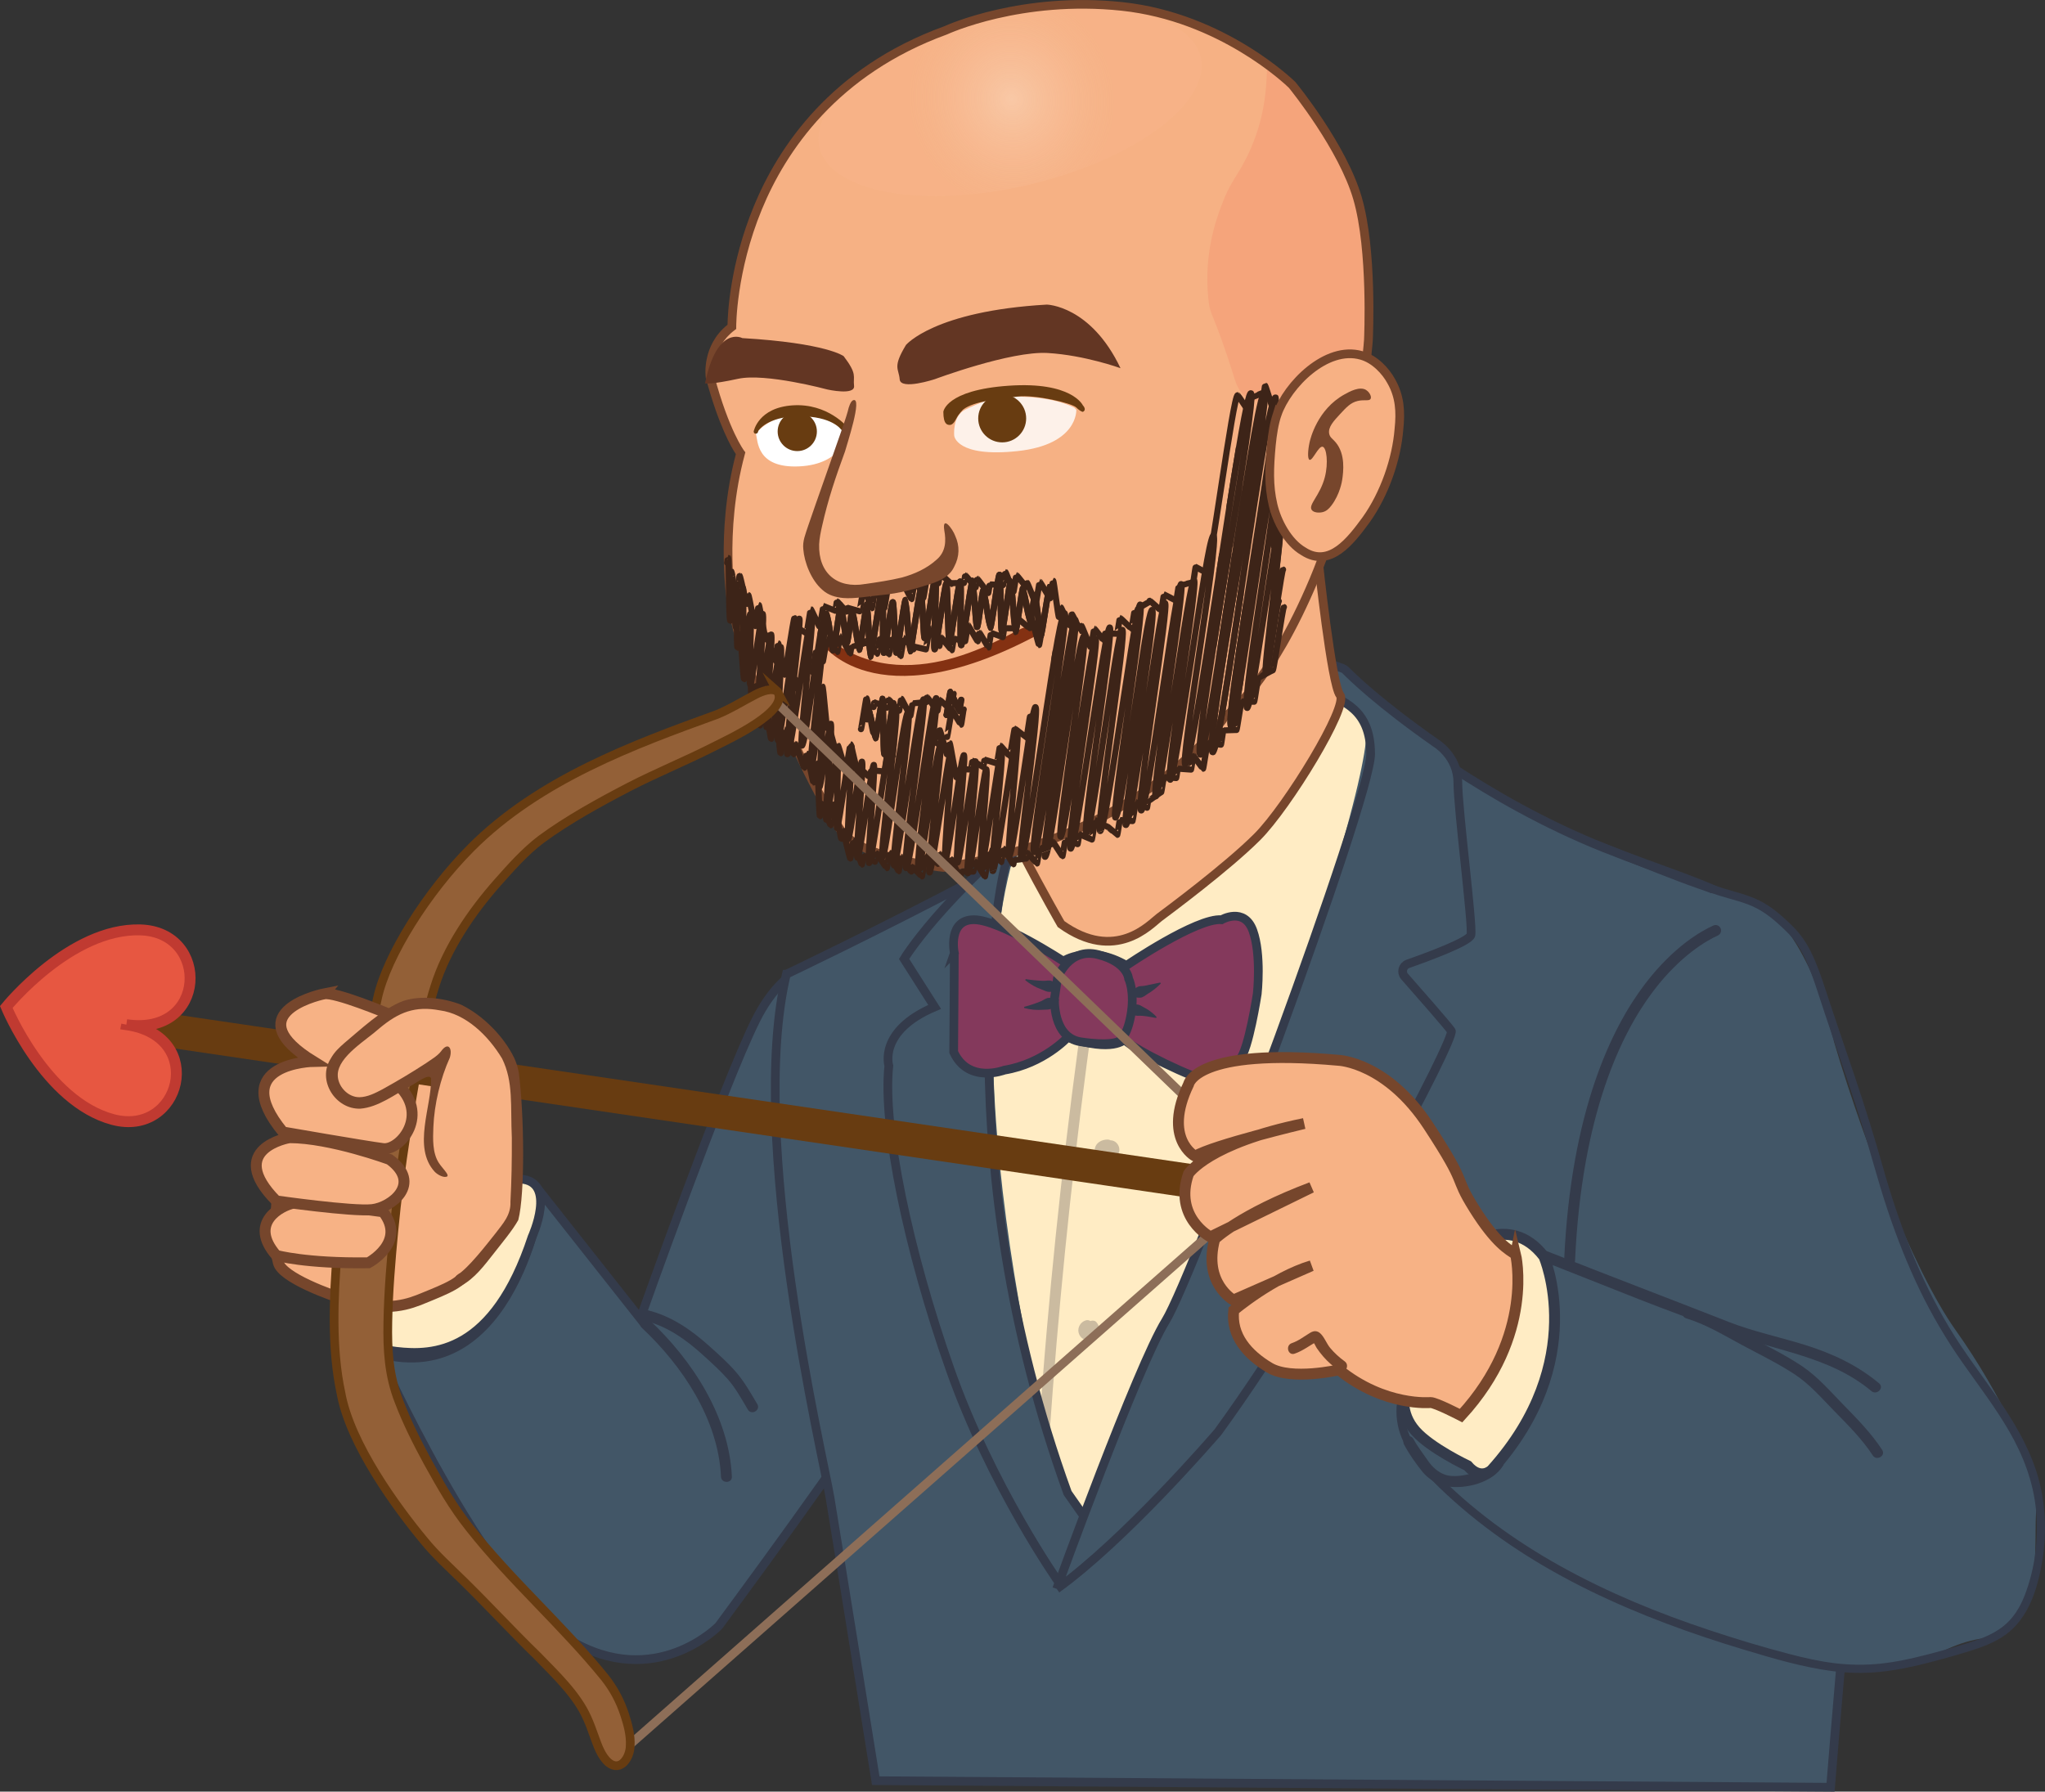 <?xml version="1.0" encoding="UTF-8"?><svg id="b" xmlns="http://www.w3.org/2000/svg" xmlns:xlink="http://www.w3.org/1999/xlink" viewBox="0 0 1185.49 1038.75"><rect x="0" y="0" width="1185.49" height="1038.75" fill="#333333" stroke="none"/><defs><style>.bg,.bh,.bi,.bj,.bk,.bl,.bm,.bn,.bo,.bp{stroke-miterlimit:10;}.bg,.bq,.bl{fill:#ffecc4;}.bg,.bi,.bj,.bk,.bm,.bo,.bp{stroke-width:5.05px;}.bg,.bl,.bo,.bp{stroke:#343b4b;}.br{fill:#343b4b;}.bs{fill:#f5a47b;}.bh{fill:#e75741;stroke:#c03a31;}.bh,.bl,.bn{stroke-width:6.32px;}.bt,.bo{fill:#425667;}.bu,.bv{fill:#fff;}.bi{stroke:#8d6e58;}.bi,.bw,.bx{fill:none;}.bj{fill:#936037;stroke:#683c11;}.bk,.by{fill:#f6b184;}.bk,.bm{stroke:#77462c;}.bz{clip-path:url(#ak);}.bm{fill:#f7b184;}.bn{stroke:#76462c;}.bn,.ca{fill:#f7b285;}.bp{fill:#84395c;}.cb{fill:#cbbba0;}.cc{fill:#77462c;}.cd{fill:#3d2418;}.bv{opacity:.82;}.ce{fill:#683c11;}.cf{fill:#633623;}.bx{stroke:#3d2418;stroke-linecap:round;stroke-linejoin:round;stroke-width:3.58px;}.cg{fill:url(#v);opacity:.3;}.ch{fill:#843112;}.ci{fill:#76462c;}</style><radialGradient id="v" cx="324.84" cy="-392.41" fx="324.84" fy="-392.41" r="56.92" gradientTransform="translate(-14.52 582.37) rotate(11.71) scale(1.53 1.62) skewX(1.4)" gradientUnits="userSpaceOnUse"><stop offset="0" stop-color="#fffef5"/><stop offset=".55" stop-color="#faccb1" stop-opacity=".42"/><stop offset=".68" stop-color="#f9c1a2" stop-opacity=".28"/></radialGradient><clipPath id="ak"><path class="bw" d="M605.84,365.77c-.67,3.83-.88,3.98-1.44,4.37-.39.28-.89.39-1.36.31q-1.63-.29-3.11-13.04c-.03-.26-.06-.52-.09-.78-.71,4.84-.92,5.17-1.61,5.66-.39.29-.92.41-1.39.32q-1.5-.26-3.7-12.04s0-.02,0-.02c-.11.73-.22,1.46-.33,2.17-2.16,14.34-2.29,14.44-3.18,15.08-.39.28-.91.4-1.39.32q-1.68-.3-2.67-15.25c-.06-.9-.12-1.84-.19-2.81-.12.8-.24,1.58-.35,2.33-2.16,14.38-2.25,14.44-3.13,15.07-.39.28-.91.4-1.38.32-1.74-.31-1.8-1.78-1.99-7.26-.1-2.89-.18-6.59-.24-10.3-2.13,14.42-2.31,14.55-3.2,15.19-.39.28-.92.41-1.4.32q-1.51-.27-3.24-11.63c-.1-.64-.2-1.31-.3-1.99-.08.56-.15,1.1-.22,1.61-1.4,10.15-1.54,10.57-2.43,11.22-.39.29-.92.41-1.4.33-1.73-.3-1.76-.31-2.88-15.55-.34,2.14-.68,4.33-1,6.4-2.9,18.65-2.99,18.72-3.91,19.37-.39.28-.9.4-1.38.31-1.83-.32-1.84-1.9-1.89-7.75-.03-3.32.02-7.67.07-11.98-2.58,17.03-2.7,17.12-3.61,17.77-.39.28-.91.4-1.38.32-1.71-.3-1.78-1.7-2.03-6.91-.15-3.13-.28-7.35-.4-11.44-.02-.68-.04-1.38-.06-2.11-.13.84-.26,1.68-.39,2.49-3.24,20.87-3.41,20.99-4.34,21.66-.39.28-.91.4-1.38.32-1.82-.32-1.8-1.62-1.68-7.89.07-3.66.24-8.45.42-13.53,0-.14.01-.29.02-.43-2.22,14.35-2.36,14.45-3.21,15.06-.39.28-.9.4-1.38.31-1.59-.28-1.68-1.42-1.98-5.67-.17-2.42-.35-5.59-.53-8.95-.03-.5-.06-1.01-.08-1.53-.3,1.92-.59,3.84-.86,5.61-2.61,17.2-2.73,17.28-3.63,17.93-.39.28-.91.4-1.38.32q-1.76-.31-2.77-16.67c-.03-.48-.06-.97-.09-1.48-.13.88-.27,1.75-.39,2.58-2.32,15.28-2.41,15.35-3.3,15.99-.39.28-.91.4-1.38.32-1.64-.29-1.71-1.44-2.01-6.28-.17-2.76-.34-6.48-.51-10.07,0-.11-.01-.22-.01-.34-.11.7-.21,1.39-.31,2.05-2.05,13.73-2.12,13.78-3,14.42-.39.28-.9.4-1.38.32-1.76-.31-1.84-1.64-1.95-7.89-.07-3.66-.06-8.53-.05-13.24,0-.13,0-.26,0-.4-.19,1.2-.37,2.38-.55,3.5-3,19.3-3.1,19.37-4.01,20.02-.39.28-.9.4-1.38.31q-1.73-.31-2.35-16.64v-.06c-1.79,11.71-1.89,11.78-2.71,12.37-.39.28-.9.4-1.38.31q-1.57-.28-3.41-13.07c-.04-.26-.07-.52-.11-.79-1.1,8.15-1.31,8.76-2.17,9.39-.39.29-.94.42-1.42.33q-1.56-.28-3.13-12.18c-.03-.21-.06-.42-.08-.63-.16,1.07-.32,2.14-.47,3.13-1.99,13.1-2.05,13.15-2.91,13.76-.39.28-.9.4-1.38.32-1.53-.27-1.55-.27-3.27-12.25-1.57,10.79-1.71,10.89-2.54,11.5-.39.28-.92.41-1.39.32-.97-.17-1.62-1.1-1.45-2.07.05-.26.15-.5.29-.71.35-1.27,1.09-6.35,1.64-10.12,1.51-10.46,1.6-10.52,2.43-11.13.39-.28.91-.4,1.39-.32q1.49.26,3.12,11.56c.05.36.11.73.16,1.11.13-.85.26-1.69.38-2.51,2.11-13.93,2.2-13.99,3.08-14.63.39-.28.91-.4,1.38-.32q1.57.28,3.16,12.31c1.05-7.79,1.26-8.37,2.1-8.99.39-.29.93-.42,1.41-.33q1.55.27,3.34,12.72c.07.5.15,1.02.22,1.55.14-.93.28-1.85.42-2.74,2.15-14.12,2.24-14.19,3.12-14.82.39-.28.9-.4,1.38-.32q1.75.31,2.39,17.02c.21-1.35.42-2.69.62-3.99,3.28-21.06,3.42-21.17,4.36-21.84.39-.28.91-.4,1.38-.32,1.77.31,1.79,1.65,1.88,7.31.05,3.34.05,7.69.04,12.29,0,.31,0,.62,0,.94,1.76-11.53,2-11.69,2.81-12.28.39-.28.92-.41,1.4-.32,1.63.29,1.7,1.42,2,6.21.17,2.73.34,6.4.5,9.96,0,.05,0,.09,0,.14.02-.16.05-.32.07-.47,2.44-16.12,2.58-16.22,3.47-16.86.39-.28.91-.4,1.38-.32q1.74.31,2.74,16.39c.04.58.07,1.18.11,1.79.19-1.25.38-2.49.56-3.68,2.87-18.89,3.04-19.01,3.98-19.68.39-.28.91-.4,1.39-.32,1.65.29,1.75,1.68,2.09,6.29.19,2.54.37,5.83.55,9.09.18-1.14.35-2.28.52-3.37,2.88-18.72,3.02-18.82,3.94-19.48.39-.28.91-.4,1.38-.32,1.85.33,1.88,1.69,1.76,8.89-.06,3.49-.21,7.92-.37,12.41,2.53-16.26,2.62-16.32,3.49-16.94.39-.28.9-.4,1.37-.31,1.73.3,1.8,1.74,2.06,7.09.16,3.23.29,7.56.41,11.75.01.49.03,1,.05,1.51.1-.63.19-1.26.28-1.87,2.84-18.76,3.01-18.88,3.95-19.56.39-.28.92-.4,1.39-.32,1.79.32,1.8,1.81,1.84,7.35.02,3.35-.03,7.9-.08,12.3,0,.09,0,.17,0,.26,3-19.3,3.12-19.39,4.04-20.04.39-.28.9-.4,1.38-.31q1.62.29,2.6,13.52c.03.47.07.96.11,1.46,1.15-8.14,1.41-8.58,2.22-9.17.39-.29.94-.42,1.42-.33q1.59.28,3.53,13.07c.03.19.06.38.09.58.3-1.96.59-3.98.86-5.8,2.3-15.68,2.47-15.8,3.38-16.46.39-.28.92-.41,1.4-.32,1.67.3,1.71,1.48,1.89,6.46.1,2.86.17,6.6.24,10.56,0,.3.01.6.02.91,1.99-13.13,2.16-13.26,3.01-13.87.39-.28.91-.4,1.39-.32q1.77.31,2.9,17.32c0,.08.01.17.02.25.03-.23.07-.46.1-.69,1.78-11.85,1.81-11.88,2.67-12.49.39-.28.9-.4,1.38-.31q1.42.25,3.35,10.54c.09.51.19,1.04.3,1.58,1-7.08,1.13-7.37,1.91-7.93.39-.29.91-.41,1.39-.32q1.67.3,3.23,13.76c.02.18.04.37.07.56.18-1.12.36-2.25.53-3.32q2.33-14.75,3.22-15.38c.39-.28.89-.39,1.37-.31.97.17,1.62,1.1,1.45,2.07-.04.2-.1.39-.2.56-.36,1.35-1.44,8.13-2.3,13.62-.85,5.36-1.39,8.77-1.78,10.97ZM608.22,342.1h0s0,0,0,0ZM608.07,342.08s.1.01.14.02c-.05,0-.1,0-.14-.02ZM608.07,342.08h0s0,0,0,0ZM608.06,342.08h0s0,0,0,0ZM608.06,342.08h0s0,0,0,0ZM608.05,342.08h0s0,0,0,0ZM476,374.82h0s0,0,0,0ZM476,374.82h0s0,0,0,0ZM558.11,411.67c-.25,1.4-.43,1.66-.94,2.03-.39.28-.9.4-1.37.32q-1.11-.2-3.91-6.74c-.04-.09-.08-.18-.12-.27-.09.63-.18,1.24-.27,1.79q-.98,6.61-1.75,7.17c-.39.28-.89.4-1.37.31-.97-.17-1.62-1.1-1.45-2.07.03-.17.09-.34.16-.49.17-.76.57-3.45.87-5.44,1.18-8,1.24-8.04,2.03-8.61.39-.28.9-.4,1.38-.32q1.1.19,3.81,6.52c.04.1.09.2.13.31.23-1.26.39-1.51.88-1.87.39-.28.89-.4,1.37-.32.97.17,1.62,1.1,1.45,2.07-.02.14-.06.26-.11.39-.09.43-.26,1.61-.38,2.49-.18,1.22-.3,2.09-.41,2.73ZM556.95,407.53c.4.07.76,0,1.07-.14-.32.15-.69.21-1.07.14ZM549.01,412.76h0s0,0,0,0ZM548.33,412.77c.22-.05.45-.05.68-.01-.24-.04-.47-.03-.68.01ZM515.29,434.11c-.71,4.05-.93,4.21-1.48,4.6-.39.28-.89.39-1.37.31-1.76-.31-1.81-1.78-1.98-7.24-.08-2.47-.12-5.53-.17-8.68-.95,5.79-1.12,5.91-1.77,6.38-.39.28-.89.39-1.37.31q-1.43-.25-3.31-9.68c-.09-.48-.2-.98-.3-1.49-.36.2-.78.27-1.19.2-.97-.17-1.62-1.1-1.45-2.07.02-.13.06-.26.11-.38.08-.39.22-1.39.33-2.15.48-3.41.55-3.85,1.28-4.38.39-.28.9-.4,1.37-.32q1.43.25,3.31,9.6c.19-1.22.39-2.44.56-3.56q1.77-11.28,2.59-11.86c.39-.28.89-.39,1.36-.31,1.68.3,1.72,1.57,1.85,6.31.08,2.77.12,6.4.17,10.25,0,.21,0,.41,0,.62,2.17-13.67,2.21-13.7,3.05-14.3.39-.28.89-.39,1.37-.31.97.17,1.62,1.1,1.45,2.07-.04.2-.1.39-.2.56-.37,1.37-1.48,8.38-2.38,14.04-.88,5.6-1.45,9.16-1.86,11.47ZM517.65,409.49c.06.01.11.02.17.02-.05,0-.11-.01-.17-.02ZM517.65,409.49h0s0,0,0,0ZM501.85,415.46c.31-.16.66-.23,1.03-.19h0c-.39-.04-.74.04-1.03.19ZM736.77,385.91c-.92,5.23-1.22,5.45-1.82,5.88-.39.28-.92.4-1.39.32-1.92-.34-1.8-2.4-1.62-5.52.12-2.19.39-5.31.83-9.55.8-7.85,2.01-18.11,3.29-28.96.26-2.18.52-4.42.79-6.68-.53,3.46-1.06,6.95-1.58,10.37-7.8,51.21-9.38,58.83-11.12,60.08-.43.31-.95.43-1.47.34-2.12-.37-2.14-2.79-1.67-8.65.32-3.98.97-9.65,1.98-17.32,1.87-14.19,4.7-33.06,7.44-51.32,2-13.34,4.13-27.49,5.79-39.32-2.68,16.05-5.8,36.79-8.56,55.17-8.84,58.74-10.88,70.1-12.86,71.52-.43.31-.96.43-1.47.34-3.07-.54-3.99-.7,11.95-102.16,4.01-25.53,8.36-53.24,10.76-70.97-3.99,21.42-9.51,58.28-14.24,89.87-11.13,74.3-14.78,96.19-17.5,98.15-.46.33-1,.46-1.53.36-2.11-.37-2.64-2.28-1.61-12.83.03-.34.07-.68.1-1.03-2,10.48-3.16,14.2-4.18,14.93-.44.32-.97.44-1.49.35-2.01-.35-2.48-2.06-1.49-12.05.41-4.1,1.05-9.39,1.97-16.04-5.42,31.83-6.69,32.74-7.72,33.48-.45.32-.99.45-1.52.36-2.07-.36-1.96-2.76-1.58-7.32.27-3.22.8-7.83,1.63-14.09,1.53-11.62,3.81-26.85,6.21-42.98,2.01-13.51,4.26-28.53,5.99-41.16-2.25,13.68-4.8,30.38-7.09,45.32-9.07,59.22-10.72,67.43-12.46,68.68-.43.31-.94.43-1.45.34-2.07-.37-1.98-2.76-1.64-7.33.25-3.21.75-7.79,1.53-13.98.52-4.11,1.14-8.72,1.82-13.61-5.97,38.18-7.18,43.15-8.62,44.19-.39.28-.97.42-1.44.33-2.07-.36-1.97-2.73-1.58-7.63.27-3.39.81-8.22,1.64-14.77.39-3.12.84-6.51,1.33-10.09-4.83,31.03-6.63,39.1-8.35,40.34-.45.32-.99.45-1.51.36-2.04-.36-2.09-2.67-1.73-7.87.24-3.53.77-8.54,1.59-15.32.45-3.69.97-7.71,1.53-11.97-5.19,33.45-7.04,41.97-8.8,43.24-.45.32-.98.45-1.51.35-2.09-.37-1.88-2.74-1.51-7.03.27-3.05.77-7.42,1.55-13.34.46-3.52.99-7.38,1.57-11.51-3.26,20.68-4.64,26.17-6.1,27.22-.45.32-.99.45-1.51.36-2.02-.36-1.94-2.57-1.58-7.15.24-3.13.73-7.59,1.48-13.65,1.4-11.23,3.55-26.52,5.64-41.3.17-1.18.33-2.36.5-3.56-.03.2-.06.4-.09.6-8.84,58.11-11.2,70.99-13.31,72.5-.44.32-.97.44-1.49.35-2.03-.36-1.96-2.7-1.65-7.16.22-3.13.67-7.59,1.38-13.63,1.32-11.18,3.35-26.2,5.31-40.72.4-2.98.82-6.05,1.23-9.15-.51,3.39-1,6.74-1.49,10-7.38,49.75-9.28,60.09-11.27,61.53-.44.32-.97.44-1.5.35-2.05-.36-1.98-2.63-1.63-7.31.24-3.21.71-7.79,1.47-14,1.39-11.48,3.52-26.88,5.58-41.77.21-1.49.41-3,.63-4.53-.47,3.08-.95,6.16-1.41,9.2-8.87,57.76-10.5,65.79-12.29,67.07-.43.31-.95.43-1.46.34-2.04-.36-2.08-2.63-1.66-8.11.28-3.66.84-8.86,1.72-15.88.27-2.19.57-4.5.89-6.9-3.22,19.65-4.19,22.82-5.32,23.63-.39.28-.97.42-1.44.33-2.06-.36-1.87-2.67-1.53-6.87.24-2.96.7-7.18,1.41-12.92,1.32-10.63,3.34-25.08,5.29-39.06.78-5.63,1.61-11.57,2.42-17.42-1.17,7.72-2.35,15.72-3.46,23.22-7.68,52.06-9.65,62.89-11.7,64.37-.45.32-.98.45-1.51.35-2.04-.36-2.04-2.54-1.54-8.21.33-3.73.96-9.04,1.93-16.24.2-1.45.4-2.96.62-4.51-3.48,21.03-4.63,25.11-5.84,25.97-.43.31-.94.43-1.45.34-2.04-.36-2.05-2.5-1.56-8.07.32-3.65.94-8.86,1.89-15.92,1.77-13.08,4.46-30.72,7.05-47.77,1.63-10.68,3.4-22.34,4.95-32.94-2.05,12.91-4.27,27.69-6.27,41.1-8.2,54.75-10.11,65.36-12.03,66.74-.43.31-.96.44-1.47.34-1.95-.34-1.83-2.61-1.69-5.49.11-2.17.38-5.27.81-9.47.8-7.78,2.04-17.94,3.34-28.7.15-1.27.31-2.56.47-3.86,0,.04-.01.09-.02.13-5.82,39.29-6.99,44.82-8.56,45.95-.43.31-.95.43-1.47.34-1.84-.32-1.78-2.33-1.71-5.1.05-1.96.21-4.75.49-8.53.51-6.97,1.34-16.29,2.15-25.3.07-.76.14-1.53.21-2.3-.27,1.73-.54,3.47-.8,5.17-6.34,41.06-7.05,43.31-8.32,44.22-.39.28-.95.41-1.42.33-1.95-.34-2.22-1.35-1.26-13.23.44-5.47,1.12-12.43,1.83-19.52-4.23,27.39-4.8,28.96-5.91,29.76-.39.28-.94.41-1.42.33-1.9-.33-2.06-1.57-1.49-11.01.25-4.11.65-9.27,1.07-14.58-3.84,25.3-4.61,28.28-5.85,29.17-.39.28-.96.42-1.44.33-1.92-.34-2.06-1.53-1.29-11.55.44-5.73,1.14-13.2,1.89-21.11-3.68,24.16-4.18,25.46-5.25,26.23-.39.28-.94.41-1.42.33-1.89-.33-2.16-1.3-1.4-12.59.34-5.08.88-11.47,1.44-17.98-3.98,26.24-4.46,27.59-5.56,28.38-.39.28-.94.41-1.42.33-1.89-.33-2.01-1.32-1.41-11.78.34-5.9.92-13.85,1.48-21.54.09-1.24.18-2.5.28-3.78-.39,2.46-.77,4.91-1.14,7.26-5.65,36.09-5.97,36.32-7.04,37.08-.39.28-.92.4-1.39.32-1.88-.33-1.78-2.29-1.65-5.27.09-2.04.32-4.94.67-8.86.49-5.36,1.19-12.04,1.92-18.94-4.23,28.04-4.7,29.36-5.82,30.17-.39.28-.94.41-1.41.33-2-.35-1.97-2.63-1.74-6.63.16-2.82.53-6.83,1.13-12.25.74-6.67,1.74-14.78,2.82-23.23-5.54,36.26-6.62,40.77-8.04,41.79-.39.28-.97.42-1.45.34-2.02-.36-1.98-2.67-1.75-6.73.16-2.88.54-6.96,1.15-12.47.93-8.46,2.29-19.13,3.68-29.92-.17,1.12-.34,2.22-.5,3.3-6.31,41.32-6.85,43.1-8.1,44-.39.28-.93.41-1.41.32-1.96-.35-1.85-2.57-1.69-5.64.11-2.26.38-5.49.83-9.86.82-8.09,2.12-19.1,3.39-29.75.6-5.03,1.23-10.4,1.83-15.6-.9,5.93-1.81,12.03-2.62,17.53-5.01,33.87-5.7,37-6.99,37.94-.39.28-.95.41-1.42.33-1.96-.35-1.85-2.56-1.7-5.62.11-2.24.37-5.44.8-9.76.79-7.99,2.05-18.75,3.27-29.15.21-1.77.42-3.57.63-5.4-.62,4.06-1.23,8.08-1.79,11.83-5.83,38.66-6.4,40.49-7.66,41.39-.39.28-.95.41-1.42.33-1.87-.33-2.01-1.38-1.46-11.19.27-4.77.7-10.92,1.15-17.11-3.51,22.88-3.99,24.12-5.04,24.87-.39.28-.94.41-1.41.33-1.87-.33-2.03-1.43-1.51-10.74.27-4.78.73-11.07,1.19-17.31-2.45,16.02-2.71,16.21-3.59,16.84-.39.28-.92.4-1.4.32-1.83-.32-1.95-1.13-1.55-10.78.22-5.31.62-12.38,1.01-19.21.01-.16.02-.33.03-.49-.07.43-.13.85-.19,1.27-3.32,21.79-3.46,21.9-4.42,22.58-.39.28-.91.4-1.39.32-1.81-.32-1.79-1.55-1.7-8.39.05-3.85.19-9,.33-14.01-.02.11-.03.23-.05.34-2.42,16.19-2.51,16.26-3.4,16.9-.39.28-.91.4-1.38.32-1.88-.33-1.89-1.44-1.43-10.06.27-4.91.71-11.34,1.18-18.15,0-.07.01-.14.02-.22-1.37,8.37-1.6,8.54-2.3,9.04-.39.28-.9.4-1.38.31-1.86-.33-1.8-1.59-1.47-8.57.19-4.05.52-9.43.87-15.13,0-.09.01-.18.02-.27-2.04,13.18-2.28,13.35-3.12,13.95-.39.28-.92.4-1.39.32-1.92-.34-1.81-2.37-1.62-5.73.13-2.31.4-5.6.83-10.07.8-8.26,2.06-19.43,3.28-30.22.03-.26.06-.52.09-.78-4.15,28.1-4.96,31.37-6.29,32.32-.39.28-.97.42-1.45.34-1.9-.34-1.83-2.47-1.72-5.42.07-2.13.28-5.17.62-9.27.56-6.66,1.41-15.24,2.27-23.83-5.7,37.67-6.72,42.09-8.16,43.12-.39.28-.97.42-1.45.34-1.93-.34-1.83-2.49-1.67-5.73.11-2.3.37-5.57.79-9.99.46-4.85,1.07-10.61,1.73-16.66-3.45,21.99-3.93,23.19-4.93,23.9-.39.28-.93.41-1.4.32-1.9-.34-1.85-1.59-1.54-9.77.18-4.76.51-10.99.86-17.58.08-1.49.16-3.06.24-4.66-.02.13-.04.27-.06.4-3.63,23.04-3.74,23.13-4.68,23.8-.39.28-.9.4-1.38.31-1.91-.34-1.84-1.59-1.38-9.72.25-4.41.65-10.11,1.08-16.18-2.07,13.19-2.3,13.34-3.1,13.92-.39.28-.91.4-1.38.32-1.9-.34-1.89-1.65-1.45-9.48.26-4.58.69-10.62,1.16-17.02h0c-1.91,12.2-2.22,12.42-3.03,13.01-.39.28-.93.41-1.4.32-1.87-.33-1.85-2-1.78-8.24.04-3.38.16-7.8.29-12.22-.37,1.8-.61,1.98-1.06,2.3-.39.28-.91.41-1.39.32-1.75-.31-1.75-1.42-1.74-7.57,0-3.18.06-7.4.13-11.59-.53,3.14-.73,3.29-1.27,3.68-.39.28-.89.4-1.37.31-1.72-.3-1.8-1.66-2.13-7.37-.2-3.38-.37-7.79-.54-12.06-.15-3.78-.33-8.17-.5-11-.62-.44-.91-1.31-.65-2.05.03-.17.06-.43.1-.69.16-1.16.23-1.69.88-2.16.39-.29.89-.4,1.37-.32q1.74.31,2.37,16.08c.04.9.07,1.84.11,2.8,1.33-8.48,1.48-8.59,2.22-9.12.39-.28.9-.4,1.37-.31,1.77.31,1.77,1.47,1.77,7.87,0,2.88-.05,6.54-.11,10.28.44-2.21.73-2.51,1.22-2.87.39-.28.93-.41,1.41-.33,1.86.33,1.84,1.83,1.77,8.17-.04,3.81-.19,8.95-.34,13.92v.14c.08-.57.17-1.14.25-1.68,2.94-19.49,3.08-19.59,4.03-20.27.39-.28.91-.4,1.39-.32,1.9.33,2.06,1.49,1.53,11.28-.2,3.82-.52,8.48-.86,13.31,1.85-11.57,2.11-11.77,2.88-12.32.39-.28.91-.4,1.39-.32,1.93.34,1.93,1.55,1.41,10.91-.22,3.9-.54,8.72-.89,13.71,2.6-16.29,2.81-16.45,3.65-17.04.39-.28.91-.4,1.38-.31,1.83.32,1.95,1.14,1.59,10.87-.2,5.37-.58,12.5-.94,19.39-.04.83-.09,1.68-.13,2.53.63-4.01,1.27-8.15,1.86-12.04,5.3-34.43,5.82-36.07,6.99-36.9.39-.28.93-.41,1.41-.32,1.83.32,1.73,2.15,1.57,4.91-.1,1.83-.32,4.45-.67,8.01-.64,6.6-1.62,15.35-2.65,24.6-.31,2.75-.63,5.66-.96,8.63.51-3.34,1.01-6.64,1.48-9.73,5.37-35.52,5.86-37.08,7.07-37.95.39-.28.94-.41,1.41-.33,1.83.32,1.75,2.24,1.64,4.9-.07,1.84-.26,4.46-.56,8.02-.56,6.6-1.43,15.25-2.36,24.41-.25,2.49-.51,5.08-.77,7.68.25-1.68.49-3.34.73-4.96,4.95-33.79,5.79-37.46,7.22-38.49.39-.28.98-.42,1.45-.34,1.92.34,1.81,2.38,1.63,5.76-.13,2.32-.4,5.64-.84,10.13-.81,8.31-2.07,19.53-3.29,30.37-.14,1.22-.28,2.46-.42,3.71.16-.29.33-.41.53-.55.39-.28.91-.4,1.39-.32,1.89.33,1.96,1.64,1.57,10.58-.14,3.25-.36,7.13-.6,11.18,1.35-8.32,1.57-8.48,2.26-8.98.39-.28.9-.4,1.38-.31,1.87.33,1.99,1.27,1.47,11.16-.22,4.09-.55,9.17-.91,14.41h0c.94-5.31,1.32-5.85,1.96-6.31.39-.28.93-.41,1.41-.33,1.79.32,1.78,1.52,1.69,8.23-.05,3.68-.19,8.6-.32,13.43,0-.04.01-.07.02-.11,3.83-25.21,4.24-26.36,5.31-27.13.39-.28.93-.41,1.41-.32,1.91.34,1.85,1.6,1.5,9.81-.2,4.77-.56,11.01-.93,17.62-.05.81-.09,1.65-.14,2.49,3.01-19.81,3.27-20,4.22-20.68.39-.28.93-.41,1.4-.32,1.93.34,1.99,1.77,1.5,10.54-.29,5.17-.81,12.16-1.32,18.93-.04.51-.08,1.03-.12,1.55.16-1.06.32-2.1.47-3.11,3.77-24.85,3.97-25,4.96-25.7.39-.28.92-.4,1.39-.32,1.89.33,1.94,1.49,1.43,10.46-.29,5.14-.8,12.14-1.29,18.91-.11,1.45-.21,2.95-.32,4.45.78-5.08,1.6-10.48,2.38-15.68,6.3-41.74,7.53-47.6,9.11-48.73.43-.31.95-.43,1.46-.34,1.94.34,1.83,2.51,1.69,5.51-.11,2.18-.36,5.3-.78,9.51-.58,5.84-1.42,13.22-2.3,20.85,4.45-29.46,5.65-34.39,7.15-35.47.44-.32.97-.44,1.49-.35,1.96.35,2.41,1.07.87,16.5-.78,7.76-1.96,17.88-3.16,27.97,6.72-43.84,8.06-50.1,9.66-51.25.43-.31.95-.43,1.45-.34,1.96.34,1.81,2.46,1.6,5.67-.15,2.27-.47,5.52-.97,9.94-.93,8.2-2.34,19.05-3.83,30.55-.66,5.07-1.37,10.6-2.07,16.1.67-4.34,1.33-8.71,1.96-12.87,6.66-43.98,7.69-48.7,9.2-49.78.39-.28.97-.42,1.44-.33,1.98.35,1.84,2.52,1.62,5.82-.15,2.36-.48,5.73-.99,10.3-.82,7.3-2.01,16.57-3.3,26.55,1.96-11.91,2.65-13.84,3.59-14.52.39-.28.96-.42,1.44-.33,1.97.35,2.04,1.3.97,12.8-.57,6.1-1.4,13.96-2.3,22.33,4.78-30.42,5.05-30.6,6.06-31.32.39-.28.91-.4,1.39-.32,1.89.33,2,1.2,1.4,11.53-.33,5.77-.9,13.58-1.46,21.13-.11,1.54-.23,3.12-.34,4.71.22-1.45.44-2.89.65-4.29,4.35-28.88,4.79-30.17,5.92-30.98.39-.28.94-.41,1.41-.33,1.95.34,1.98,1.55,1.33,10.84-.38,5.37-.99,12.43-1.64,19.9-.13,1.49-.27,3.05-.4,4.64.11-.74.22-1.46.33-2.18,4.14-27.42,4.52-28.55,5.61-29.34.39-.28.93-.41,1.4-.32,1.91.34,2.18,1.31,1.33,12.7-.46,6.11-1.21,14.15-1.95,22.03.13-.89.26-1.76.39-2.61,3.95-26.27,4.16-26.43,5.16-27.15.39-.28.92-.41,1.4-.32,1.94.34,2,1.77,1.46,10.49-.32,5.14-.88,12.12-1.43,18.87-.07.86-.14,1.75-.21,2.63.51-3.29,1.01-6.56,1.47-9.59,4.77-31.26,5.06-31.46,6.1-32.21.39-.28.92-.41,1.4-.32,1.91.34,2.15,1.2,1.24,12.37-.51,6.25-1.36,14.75-2.19,22.97-.22,2.17-.44,4.41-.67,6.67.76-4.84,1.53-9.82,2.25-14.51,5.73-37.12,6.03-37.33,7.13-38.12.39-.28.92-.4,1.4-.32,1.95.34,2.04,1.29,1.2,12.69-.48,6.45-1.26,15.25-2.02,23.75-.35,3.89-.72,8.03-1.07,12.07,1.02-6.58,2.07-13.71,3.05-20.27,5.6-37.77,6.5-41.85,7.95-42.89.39-.28.97-.42,1.45-.34,2.03.36,1.91,2.83,1.77,5.96-.11,2.44-.4,5.91-.88,10.61-.88,8.66-2.28,20.19-3.63,31.34-.3,2.51-.62,5.11-.94,7.72,1.57-10.08,3.26-21.36,4.87-32.11,9.19-61.38,11.84-75.88,14.17-77.55.45-.33,1-.45,1.53-.36,2.03.36,2.04,2.47,1.55,7.97-.32,3.59-.93,8.72-1.87,15.67-.66,4.89-1.46,10.44-2.33,16.37,4.76-29.84,6.04-34.96,7.37-35.91.39-.28.97-.42,1.45-.33,2.08.37,1.96,2.64,1.49,7.73-.31,3.45-.91,8.4-1.82,15.1-.16,1.16-.32,2.35-.49,3.59.05-.31.11-.61.16-.91,2-11.35,3.14-15.08,4.26-15.89.45-.32.99-.45,1.52-.36,2.01.35,1.93,2.58,1.56,7.18-.25,3.14-.73,7.61-1.48,13.67-1.03,8.32-2.45,18.76-3.95,29.54,6.52-42.11,7.7-47.24,9.13-48.26.39-.28.96-.41,1.43-.33,2.02.36,1.83,2.53,1.49,6.47-.24,2.73-.68,6.64-1.37,11.96-1.27,9.9-3.16,23.09-5.17,37.06-1.49,10.38-3.19,22.24-4.66,33.08,1.61-10.11,3.31-21.2,4.88-31.38,8.59-55.91,9.94-62.3,11.59-63.48.39-.28.97-.42,1.44-.33,2,.35,1.93,2.52,1.59,6.99-.23,3.03-.69,7.35-1.4,13.23-1.33,10.88-3.37,25.67-5.35,39.98-1.02,7.4-2.12,15.32-3.14,22.92,1.15-7.53,2.32-15.4,3.41-22.74,7.12-47.98,8.82-57.3,10.7-58.65.44-.31.96-.44,1.48-.35,2,.35,1.94,2.49,1.62,6.9-.21,2.98-.65,7.23-1.33,13-1.27,10.69-3.23,25.21-5.12,39.25-1.41,10.42-2.96,21.92-4.23,31.96,2.19-13.3,4.68-29.68,6.91-44.32,8.19-53.84,9.48-59.99,11.08-61.14.39-.28.97-.42,1.44-.33,2.08.37,1.99,2.7,1.63,7.53-.25,3.34-.76,8.1-1.56,14.55-1.48,11.93-3.73,27.92-5.91,43.39-.25,1.78-.51,3.6-.77,5.43.35-2.36.69-4.69,1.02-6.97,7.18-48.85,9.03-59.01,11.01-60.44.44-.32.98-.45,1.5-.35,2,.35,2.02,2.41,1.58,7.78-.29,3.48-.85,8.42-1.71,15.13-1,7.71-2.31,17.01-3.72,26.77,7.04-46.6,8.28-52.18,9.86-53.31.43-.31.94-.43,1.45-.34,2.05.36,1.87,2.7,1.56,6.56-.22,2.79-.66,6.78-1.34,12.2-1.26,10.07-3.14,23.42-5.14,37.55-1.94,13.74-4.26,30.17-5.87,43.09,2.29-13.69,5-31.76,7.39-47.72,7.66-51.12,9.45-61.03,11.29-62.35.43-.31.95-.43,1.47-.34,2.08.37,1.88,2.73,1.52,7.02-.26,3.05-.75,7.4-1.5,13.32-1.4,10.97-3.45,25.31-5.62,40.49-.23,1.62-.47,3.28-.71,4.94.18-1.14.35-2.26.52-3.38,8.53-55.41,10.09-63.11,11.78-64.33.39-.28.97-.42,1.45-.34,2.08.37,1.88,2.75,1.56,6.69-.23,2.85-.69,6.93-1.4,12.46-1.31,10.26-3.25,23.69-5.31,37.9-.13.88-.25,1.76-.38,2.65.51-3.35,1.03-6.7,1.53-10,9.35-61.07,11.66-73.72,13.74-75.21.44-.31.96-.44,1.48-.34,2.08.37,2.12,2.79,1.7,8.23-.29,3.74-.88,9.05-1.82,16.25-1.73,13.29-4.36,30.93-6.91,47.99-1.88,12.57-3.87,25.92-5.4,36.97,3.9-22.11,9.07-55.78,13.56-84.99,3.93-25.57,7.99-52.01,11.28-71.63,5.59-33.35,6.79-34.21,7.84-34.97.45-.32.98-.45,1.51-.35,2.1.37,2.17,2.53,1.35,10.31-.53,4.98-1.48,12.11-2.92,21.82-2.68,18.04-6.56,41.81-10.67,66.97-5.27,32.26-11.42,69.89-14.33,92.18.05-.27.1-.55.15-.82,3.43-19.47,8.16-50.26,12.52-78.63,12.87-83.8,17.35-110.22,20.29-112.33.46-.33,1-.46,1.54-.36,2.05.36,2.13,2.37,1.32,9.61-.27,2.42-.65,5.41-1.16,9.02,1.94-9.59,3.35-14.04,4.58-14.92.48-.34,1.04-.48,1.6-.38,2.5.44,3.33.59-5.21,56.22,2.28-12.59,3.74-17.85,5.01-18.77.46-.33,1-.46,1.54-.36,2.11.37,1.99,2.79,1.57,7.79-.3,3.5-.89,8.5-1.79,15.3-1.68,12.61-4.16,29.12-6.79,46.61-1.62,10.77-3.37,22.44-4.93,33.27.91-5.87,1.82-11.83,2.68-17.48,6.86-45.02,7.81-49.49,9.25-50.52.39-.28.95-.41,1.42-.33,1.98.35,1.86,2.59,1.68,5.98-.13,2.45-.42,5.93-.9,10.64-.85,8.41-2.15,19.52-3.43,30.38.14-.19.28-.29.44-.4.39-.28.92-.4,1.39-.32.97.17,1.62,1.1,1.45,2.07-.05.28-.16.53-.32.75-.59,1.89-2.11,11.92-3.34,20.03-1.24,8.14-2.03,13.21-2.6,16.41ZM740.96,350.17c.21.04.41.03.59,0-.19.03-.39.03-.59,0ZM740.95,350.17h0s0,0,0,0ZM705,422.4c3.42-18,8.56-52.3,13.24-83.58.95-6.31,1.84-12.29,2.7-17.96-6.03,35.67-13.49,79.99-15.94,101.54ZM726.51,265.66c-.86,5.14-1.75,10.62-2.67,16.32.94-5.66,1.84-11.15,2.67-16.32ZM720.08,259.18c-2.73,16.13-5.97,36.91-9.18,57.74,3.33-20.37,6.73-41.34,9.18-57.74ZM424.55,331.79h0s0,0,0,0ZM423.1,332.17c.39-.32.91-.47,1.44-.38-.59-.1-1.09.08-1.44.38Z"/></clipPath></defs><g id="c"><g id="d"><path id="e" class="bo" d="M482.4,557.25s-25.27-3.79-44.23,34.12c-18.96,37.91-66.98,173.13-66.98,173.13l-56.87-72.03s-16.43,113.74-94.78,92.25c0,0,60.73,136.3,110.61,166.09,49.88,29.79,86.53-8.12,86.53-8.12,0,0,85.93-116.26,92.25-131.43,6.32-15.16,0-150.39,0-150.39,0,0-3.79-79.61-26.54-103.62Z"/><path id="f" class="bg" d="M301.69,683.62s-84.67,6.32-90.99,82.14c0,0-2.53,15.16,18.96,17.69,21.48,2.53,56.48,1.36,78.79-66.3,0,0,14.73-32.27-6.75-33.54Z"/><g id="g"><path class="br" d="M373.51,765.65c13.32,3.24,24.22,11.07,34.22,20.17,4.81,4.38,9.78,8.82,14.08,13.7,4.7,5.34,8.11,11.66,11.73,17.75,2.08,3.49,7.54.32,5.46-3.19-3.76-6.33-7.36-12.78-12.17-18.4-4.74-5.54-10.4-10.54-15.82-15.4-10.46-9.38-22-17.36-35.82-20.72-3.95-.96-5.64,5.13-1.68,6.09h0Z"/><path class="br" d="M372.12,769.89c23.49,21.99,44.36,53.24,45.83,86.23.18,4.05,6.5,4.07,6.32,0-1.55-34.69-22.93-67.51-47.68-90.7-2.97-2.78-7.44,1.68-4.47,4.47h0Z"/></g></g><path id="h" class="bo" d="M455.86,564.83s207.25-98.57,241.37-137.75c34.12-39.18,111.21-6.32,111.21-6.32,0,0,51.81,42.97,121.32,70.77,69.51,27.8,104.89,27.8,130.16,101.1,0,0,15.16,284.34,10.11,339.94-5.05,55.6-8.85,103.63-8.85,103.63l-553.51-3.79s-22.75-141.54-26.54-164.28-48.02-208.52-25.27-303.3Z"/><g id="i"><path id="j" class="bq" d="M622.68,894.66s-73.75-246.43-36.87-391.76c0,0,48.25-96.04,163.25-102.36,0,0,35.38-1.26,41.7,17.69,0,0,12.64,0-37.91,151.65-50.55,151.65-130.16,324.78-130.16,324.78Z"/><g id="k"><path class="cb" d="M632.62,553.44c-10.84,72.3-19.48,144.93-25.81,217.76-1.8,20.68-3.4,41.38-4.84,62.09-.28,4.06,6.04,4.04,6.32,0,5.01-72.32,12.22-144.49,21.69-216.37,2.72-20.63,5.64-41.23,8.72-61.81.6-3.98-5.49-5.69-6.09-1.68h0Z"/></g><g id="l"><path class="cb" d="M642.11,660.68c-3.47-.02-6.96,1.83-7.45,5.54-.52,3.95,2.95,6.31,6.5,6.58,3.38.25,6.92-1.7,7.63-5.18.78-3.8-2.82-7.56-6.68-6.21-1.61.56-2.68,2.16-2.21,3.89.43,1.56,2.27,2.77,3.89,2.21-.32.11-1.06-.43-1.14-.76-.06-.26,0-.58.08-.52,0,0-.39.22-.51.26-.48.14-.81-.05-1.28-.09-.17-.01-.41-.13-.4-.17,0,.01.38.87.35.86.25.11.92-.09,1.21-.09,4.07.02,4.07-6.3,0-6.32h0Z"/></g><g id="m"><path class="cb" d="M629.56,765.49c-2.57.68-4.42,3.14-4.45,5.8s1.91,5.12,4.57,5.76,5.46-.46,6.82-2.84c1.43-2.52.91-5.47-.88-7.63-1.06-1.28-3.39-1.18-4.47,0-1.25,1.36-1.13,3.1,0,4.47-.21-.29-.25-.33-.14-.14.11.2.09.14-.06-.2.04.12.07.24.1.36.05.24.04.16-.03-.23-.02.13-.16.72,0,.32.03-.26.02-.24-.05.06l.13-.3c-.18.3-.15.29.09-.03l-.17.18c.3-.21.36-.25.17-.13-.2.12-.13.09.23-.07-.16.04-.68.03-.27.09.26-.03.25-.04-.05-.03.41.07.49.09.26.04-.51-.1-.2-.18-.02.05-.49-.59.37.57-.11-.05l.2.28c-.17-.31-.17-.26,0,.12,0-.6-.02.45,0,.04s-.16.62,0,.03c.19-.72-.3.55.06-.1-.25.29-.29.35-.14.18.16-.16.1-.12-.2.12.6-.25-.61.14.09-.05,1.6-.42,2.73-2.27,2.21-3.89s-2.17-2.66-3.89-2.21h0Z"/></g></g><path id="n" class="bo" d="M613.83,917.41s-39.18-55.6-63.19-123.85c-24.01-68.24-39.18-140.27-35.38-175.66,0,0-6.32-20.22,26.54-34.12l-17.69-27.8s20.22-34.12,83.41-85.93c0,0-18.96,15.16-24.01,29.07-5.05,13.9-34.12,174.39,35.38,366.48l17.69,25.27-22.75,26.54Z"/><path id="o" class="bo" d="M612.57,921.2s46.76-128.9,63.19-155.44c16.43-26.54,118.79-302.03,118.79-328.57s-16.43-30.33-27.8-36.65c-6.95-3.86-5.99-12-11.08-11.85-2.8.08-5.04-2.31-4.73-5.09h0c.33-2.96,3.34-4.82,6.13-3.81l21.31,7.75c.65.24,1.24.62,1.73,1.12,3.41,3.49,19.16,18.98,52.36,42.22,0,0,12.64,7.58,12.64,22.75s8.85,83.41,7.58,88.46c-.95,3.8-24.75,12.6-36.51,16.73-3.07,1.08-4.08,4.92-1.92,7.36,8.28,9.4,25.16,28.66,27.06,31.51,2.53,3.79-68.16,140.12-135.1,232.37-.08.11-.16.21-.24.31-2.91,3.38-54.11,62.61-93.39,90.84"/><g id="p"><path id="q" class="bp" d="M553.17,552.19s-3.79-18.96,11.37-18.96,51.81,24.01,51.81,24.01c0,0,15.16-10.11,36.65,2.53,0,0,40.81-27.8,55.16-26.54,0,0,13.08-7.58,18.14,6.32s2.53,36.65,2.53,36.65c0,0-5.05,32.86-10.11,37.91s-8.85,13.9-17.69,12.64-42.97-17.69-49.29-24.01c0,0-6.32,7.58-32.86-1.26,0,0-13.9,15.16-36.65,18.96,0,0-20.85,8.09-29.38-10.49,0,0,.46-58.21.31-57.75Z"/><path id="r" class="bp" d="M611.3,578.73s-1.26,22.75,15.16,25.27,21.48,0,21.48,0c0,0,5.05-1.26,7.58-15.16,2.53-13.9-1.26-21.48-1.26-21.48,0,0-.64-9.57-17.69-13.9s-23.48,13.5-23.48,13.5l-1.79,11.77Z"/><path class="br" d="M672.92,570.21c-2.24,2.36-4.83,4.36-7.62,6.04-1.38.82-2.64,2.14-4.36,2.19-1.9.1-3.63-.28-5.34-1.49,0,0-.14-.62-.14-.62.54-1.06,1.13-1.78,1.73-2.42,1.15-1.14,2.36-2.08,3.98-2.17.76-.05,1.55-.06,2.29-.21,2.28-.45,6.87-1.39,9.14-1.88,0,0,.31.55.31.55h0Z"/><path class="br" d="M670.2,590.2c-3.57-.61-7.05-1.47-10.65-1.25-2.49.01-4.19-1.72-5.72-3.72,0,0,.04-.63.04-.63,1.91-1.94,4.72-2.92,7.16-1.72,1.38.83,2.77,1.53,4.14,2.33,1.96,1.26,3.8,2.71,5.34,4.45l-.31.55h0Z"/><path class="br" d="M594.59,567.68c3.43.53,6.75.86,10.18.99,1.63.06,3.3-.53,4.88.07,1.84.63,3.33,1.47,4.88,2.98,0,0,.02.63.02.63-.84.93-1.74,1.48-2.66,1.92-1.77.77-3.7,1.12-5.53.42-1.72-.74-3.44-1.36-5.15-2.09-2.46-1.18-4.82-2.58-6.89-4.34l.26-.57h0Z"/><path class="br" d="M593.7,583.76c3.37-.9,6.54-1.95,9.73-3.25,1.51-.62,2.79-1.85,4.48-1.96,1.94-.19,3.65-.06,5.69.66,0,0,.28.57.28.57-.38,1.2-.97,2.08-1.62,2.86-1.3,1.45-2.93,2.57-4.89,2.69-.95.06-1.91.03-2.82.11-3.65.28-7.36-.03-10.87-1.05,0,0,0-.63,0-.63h0Z"/></g><path id="s" class="bk" d="M764.21,324.72s7.58,72.03,12.64,78.35c5.05,6.32-30.33,64.45-48.02,82.14-17.69,17.69-51.81,42.97-56.87,46.76s-25.27,26.54-56.87,3.79c0,0-42.97-74.56-48.02-101.1-5.05-26.54,197.14-109.94,197.14-109.94Z"/><g id="t"><path class="by" d="M424.27,189.5s-1.26-126.37,123.85-171.87c0,0,42.97-20.22,102.36-13.9,59.4,6.32,98.57,45.49,98.57,45.49,0,0,29.07,35.38,37.91,65.71,8.85,30.33,6.32,82.14,6.32,82.14,0,0-5.05,75.82-31.59,139.01-26.54,63.19-51.81,79.61-51.81,79.61,0,0-45.49,69.51-163.02,87.2,0,0-48.02-5.05-59.4-21.48-11.37-16.43-25.27-46.76-25.27-46.76,0,0-22.75-12.64-37.91-83.41,0,0-7.58-41.7,5.05-88.46,0,0-8.85-11.37-17.69-44.23,0,0-2.53-17.69,12.64-29.07Z"/><path id="u" class="bs" d="M707.98,119.37c-3.17,8.58-10.02,27.74-7.58,53.08,1.16,12.07,2.6,6.58,15.16,46.76.91,2.9,2.62,8.43,7.58,11.37,6.35,3.77,14.31,1.1,17.69,0,26.52-8.6,37.17-6.21,50.01-10.36,1.85-14.23,2.44-23.13,2.44-23.13,0,0,2.53-51.81-6.32-82.14-8.85-30.33-37.91-65.71-37.91-65.71,0,0-5.15-5.14-14.51-11.98-.24,14.3-1.36,32.34-11.4,53.05-6.01,12.41-9.81,14.6-15.16,29.07Z"/><ellipse id="w" class="cg" cx="585.51" cy="59.23" rx="113.57" ry="49.12" transform="translate(2.13 136.69) rotate(-13.34)"/><path id="x" class="cc" d="M546.91,505.46l-.32-.03c-2.01-.21-49.31-5.37-61.21-22.56-10.56-15.26-23.01-41.79-25.18-46.47-4.23-2.91-24.52-19.85-38.4-84.6-.09-.5-7.43-42.19,4.78-88.5-2.37-3.54-9.88-16.19-17.39-44.06l-.06-.3c-.11-.77-2.45-18.54,12.62-30.67.11-6.35,1.38-35,15.19-68.59,14.17-34.47,44.79-80.55,110.22-104.37,2.56-1.16,45.68-20.23,103.59-14.07,59.59,6.34,99.69,45.82,100.09,46.22l.17.18c1.2,1.46,29.5,36.13,38.38,66.61,8.86,30.39,6.52,80.84,6.42,82.97-.05.81-5.39,77.02-31.79,139.87-24.93,59.36-48.66,77.86-52.32,80.45-1.96,2.87-13.56,19-37.75,37.17-24.01,18.05-65.49,41.49-126.72,50.71l-.32.05ZM414.12,218.08c8.54,31.65,17.12,43.06,17.2,43.17l.76.99-.32,1.21c-12.35,45.68-5.08,86.94-5.01,87.35,14.61,68.19,36.45,81.53,36.67,81.66l.69.4.36.74c.14.3,13.94,30.32,25.05,46.37,10.13,14.64,53.15,19.9,57.27,20.37,59.88-9.08,100.42-31.94,123.9-49.55,25.5-19.11,36.94-36.32,37.05-36.49l.29-.44.45-.29c.24-.16,25.04-16.99,50.86-78.47,26.06-62.05,31.35-137.45,31.4-138.2.02-.47,2.4-51.7-6.22-81.27-8.37-28.69-35.64-62.6-37.36-64.72-2.06-2.01-40.5-38.68-96.97-44.69-58.02-6.17-100.59,13.48-101.02,13.67l-.21.09c-63.68,23.16-93.49,67.92-107.29,101.4-15.01,36.4-14.89,67.76-14.89,68.07v1.28s-1.01.77-1.01.77c-13.15,9.86-11.84,25-11.67,26.56Z"/></g><g id="y"><path id="z" class="bv" d="M623.94,237.53s1.26,20.22-34.12,24.01-36.65-8.85-36.65-8.85c0,0-1.26-11.37,6.32-15.16,7.58-3.79,17.69-7.58,21.48-7.58s26.54-1.26,41.7,6.32"/><circle id="aa" class="ce" cx="580.97" cy="242.58" r="13.9"/><path id="ab" class="ce" d="M546.85,238.79s1.26-12.64,37.91-15.16c36.65-2.53,42.97,11.37,42.97,11.37,0,0,2.53,2.53,0,3.79,0,0-1.26,0-3.79-2.53s-24.01-7.58-34.12-6.32-25.27,2.53-31.59,7.58c0,0-2.53,2.53-3.79,5.05-1.26,2.53-2.53,3.79-3.79,3.79s-3.79,0-3.79-7.58Z"/></g><g id="ac"><path id="ad" class="bu" d="M438.17,251.43s7.35-10.11,21.48-10.11c15.16,0,20.22,0,31.59,10.11,0,0-2.53,17.69-27.8,18.96-25.27,1.26-24.01-15.16-25.27-18.96Z"/><circle id="ae" class="ce" cx="462.18" cy="250.16" r="11.37"/><path id="af" class="ce" d="M436.91,250.16s2.53-13.9,22.75-15.16c20.22-1.26,31.59,12.64,31.59,12.64,0,0,1.26,1.26,0,2.53-1.26,1.26-3.79-1.26-3.79-1.26,0,0-5.05-7.58-24.01-7.58s-23.89,8.52-23.89,8.52c0,0-.12,1.59-1.39,1.59s-1.26-1.26-1.26-1.26Z"/></g><path id="ag" class="cf" d="M525.18,200.02s16.33-19.7,81.67-23.42c0,0,25.4.46,42.72,36.87,0,0-20.74-7.54-42.22-8.81s-65.42,15.17-65.42,15.17c0,0-19.86,6.56-20.38.13-.51-6.42-4.28-6.87,3.63-19.93Z"/><path id="ah" class="cf" d="M489.07,206.49s-9.77-7.57-58.75-10.47c0,0-14.57-7.86-21.63,26.24,0,0,3.15.85,19.15-2.64,16-3.48,51.86,6.21,51.86,6.21,0,0,16.07,3.61,15.4-2.12-.67-5.73,2.09-6.54-6.03-17.22Z"/><path id="ai" class="ch" d="M476.08,372.74s30.33,45.49,123.85-3.79c0,0,0-6.32-6.32-5.05s-63.19,41.7-109.94,8.85c0,0-3.79-5.05-7.58,0Z"/><g id="aj"><g class="bz"><rect class="cd" x="423.1" y="331.68" width="1.44" height=".48"/><rect class="cd" x="424.55" y="331.78" width="0" height="0"/><rect class="cd" x="710.89" y="259.18" width="9.18" height="57.74"/><rect class="cd" x="723.84" y="265.66" width="2.67" height="16.32"/><rect class="cd" x="705" y="320.86" width="15.94" height="101.54"/><rect class="cd" x="740.95" y="350.17" width="0" height="0"/><rect class="cd" x="740.96" y="350.17" width=".59" height=".04"/><polygon class="cd" points="566.8 508.04 744.36 443.41 744.36 508.04 566.8 508.04"/><polygon class="cd" points="470.46 508.04 422.29 375.68 422.29 335.09 724.16 225.22 743.64 225.22 744.36 227.2 744.36 443.41 566.8 508.04 470.46 508.04"/><polygon class="cd" points="724.16 225.22 422.29 335.09 422.29 225.22 724.16 225.22"/><rect class="cd" x="501.85" y="415.22" width="1.03" height=".24"/><rect class="cd" x="517.65" y="409.49" width="0" height="0"/><rect class="cd" x="517.65" y="409.49" width=".17" height=".02"/><polygon class="cd" points="506.4 439.1 500.74 423.56 500.74 403.3 519.9 403.3 519.9 439.1 506.4 439.1"/><rect class="cd" x="548.33" y="412.72" width=".68" height=".05"/><rect class="cd" x="549.01" y="412.75" width="0" height="0"/><rect class="cd" x="556.95" y="407.38" width="1.07" height=".21"/><rect class="cd" x="546.76" y="399.27" width="12.42" height="17.1"/><rect class="cd" x="476" y="374.82" width="0" height="0"/><rect class="cd" x="476" y="374.81" width="0" height="0"/><rect class="cd" x="608.05" y="342.08" width="0" height="0"/><rect class="cd" x="608.06" y="342.08" width="0" height="0"/><rect class="cd" x="608.06" y="342.08" width="0" height="0"/><rect class="cd" x="608.07" y="342.08" width="0" height="0"/><rect class="cd" x="608.07" y="342.08" width=".14" height=".02"/><rect class="cd" x="608.22" y="342.1" width="0" height="0"/><polygon class="cd" points="609.44 331.47 610.29 333.8 610.29 382.62 473.76 382.62 473.76 331.47 609.44 331.47"/></g><path class="bx" d="M477.05,383.46c.11.02,2.14-12.95,2.28-12.93.23.04,5.78,7.45,6.04,7.5.15.03,1.53-9.39,1.65-9.36.25.04,5.58,10.11,5.86,10.16.11.02.56-3.84.67-3.82.22.04,7.99-2.17,8.21-2.13.15.03.12-1.33.23-1.31.25.04,6.16,7.44,6.42,7.49.15.03,1.59-9.87,1.74-9.84.33.06,4.88,10.06,5.18,10.11.11.02,1.61-9.93,1.75-9.9.24.04,4.69,10.86,5.01,10.92.13.02,1.73-10.56,1.86-10.54.21.04,5.33,6.62,5.55,6.66.14.03.15-1.6.28-1.58.14.03,6.77,1.56,6.93,1.59.14.03,2.04-12.38,2.18-12.35.24.04,5.35,10.35,5.69,10.41.14.02.77-5.09.89-5.07.27.05,5.99,7.47,6.27,7.52.13.02,1.08-6.74,1.19-6.72.16.03,6.43,1.44,6.57,1.47.12.02,1.5-9.37,1.65-9.35.23.04,5.32,9.36,5.63,9.42.13.02.76-5.14.9-5.11.2.04,5.15,8.66,5.38,8.71.15.03,1.35-8.52,1.5-8.49.19.03,6.51,2.44,6.71,2.48.15.03.79-5.19.91-5.16.2.03,6.7,0,6.86.03.15.03.84-5.61.98-5.58.21.04,6.63,5.44,6.88,5.49.12.02.91-5.83,1.02-5.81.42.07,4.11,15.54,4.43,15.59.21.04,2.78-16.76,2.95-16.73"/><path class="bx" d="M543.34,431.05c.28.05,1.02-7.89,1.38-7.83.42.07,4.05,14.66,4.49,14.74.13.02,1.11-7.29,1.28-7.26.41.07,3.48,20.02,4.01,20.12.11.02.74-4.79.84-4.77.18.03,7.35,0,7.57.03.13.02.76-5.07.89-5.05.18.03,6,3.67,6.19,3.71.17.03.64-4.36.76-4.33.22.04,7,2.17,7.2,2.21.15.03,1.67-10.49,1.84-10.46.19.03,5.38,6.27,5.62,6.32.15.03,2.63-16.08,2.83-16.05.22.04,6.62,5.21,6.79,5.24.35.06,1.88-12.7,2.23-12.64"/><path class="bx" d="M549.02,427.26c.18.03,2.62-15.73,2.77-15.71.21.04,5.09,8.57,5.3,8.61.27.05,1.32-8.95,1.57-8.9"/><path class="bx" d="M506.39,409.92c.16.03.35-2.77.48-2.75.19.03,7.1,3.1,7.28,3.13.14.02.73-4.92.86-4.9.25.04,6.02,6.61,6.21,6.64.13.02,1.11-7.01,1.23-6.99.32.06,5.03,9.81,5.33,9.86.14.02,1.14-7.16,1.26-7.14.18.03,7.52-.64,7.74-.6.14.02.41-3.07.54-3.05.27.05,5.88,7.87,6.16,7.92.11.02,1.01-6.39,1.12-6.37.25.04,6.4,5.74,6.59,5.77.14.02,1.5-9.3,1.63-9.27"/><path class="bx" d="M499.11,422.74c.24.04,2.96-17.99,3.17-17.96.56.1,3.56,19.94,4.03,20.02.11.02.8-5.18.91-5.16"/><path class="bx" d="M470.94,389.58c.41.07,1.69-11.72,2.06-11.65.71.12.54,33.47,1.35,33.62.3.05,2.07-13.63,2.39-13.57.64.11,2.27,24.35,2.89,24.46.32.06.12-2.47.43-2.41.42.07,4.46,16.64,4.9,16.72.14.02.65-4.57.8-4.54.33.06,4.25,14.58,4.56,14.64.14.02,2.55-15.4,2.71-15.37.46.08,3.97,17.2,4.48,17.3.11.02.51-3.73.65-3.7.21.04,5.97,5.71,6.18,5.75.11.02.62-4.24.74-4.22.18.03,7.5.65,7.69.68.33.06,2.61-17.03,2.99-16.97"/><path class="bx" d="M427.9,338.73c.14.03.67-4.94.87-4.91.41.07,3.71,16.19,4.14,16.27.19.03.75-5.1.89-5.08.46.08,3.44,17.88,3.94,17.97.15.03,1.98-12.26,2.16-12.23.44.08,3.48,19.85,4.07,19.95.19.03.27-2.61.45-2.58.33.06,4.53,15.09,4.87,15.15.17.03,1.68-10.33,1.82-10.3.46.08,3.12,18.1,3.66,18.2.5.09,5.19-32.95,5.79-32.84,1.14.2-1.33,40.72-.22,40.92.04,0,.86-5.21.92-5.19"/><path class="bx" d="M459.98,372.02c.23.04,1.21-8.62,1.51-8.57.2.04,5.87,3.78,6.06,3.81s2.32-14.12,2.48-14.09c.28.05,4.85,10.31,5.19,10.37.13.02,2.02-12.21,2.15-12.19.21.04,6.68,2.72,6.85,2.75.13.02.86-5.54.97-5.52.16.03,5.41,5.96,5.59,5.99.13.02.27-2.23.39-2.21.18.03,6.92,1.99,7.14,2.03.11.02,2.31-13.87,2.44-13.85.27.05,4.29,12.02,4.66,12.09.14.03,1.99-11.96,2.11-11.94.35.06,4.88,11.66,5.15,11.7.13.02,1.87-11.34,2-11.31.19.03,7.63.08,7.83.12.12.02.55-3.78.66-3.76.23.04,4.93,9.84,5.25,9.9.13.02,2.08-12.48,2.2-12.46.26.05,4.4,11.63,4.68,11.68.13.02,1.75-10.61,1.87-10.59.16.03,6.66,2.14,6.83,2.17.13.02.85-5.53.97-5.51.24.04,6.35,5.86,6.53,5.89.12.02-.06-.44.07-.42.17.03,7.06-.12,7.23-.09.13.02.67-4.5.79-4.48.24.04,5.73,6.92,5.98,6.97.12.02.76-5.05.89-5.03.25.04,6.17,8.29,6.43,8.34.14.02.77-4.99.88-4.97.19.03,7.56.32,7.74.35.13.02,1.21-7.58,1.33-7.56.31.05,4.41,11.25,4.73,11.3.1.02,1.53-9.51,1.67-9.49.25.04,5.44,6.82,5.69,6.86.11.02.31-2.44.43-2.42.37.06,4.87,12.05,5.14,12.1.14.03,2.13-12.74,2.24-12.72.25.04,5.69,9.55,6,9.61.11.02,1.67-10.2,1.79-10.18.45.08,2.86,21.12,3.38,21.21.14.03.88-5.84,1.03-5.81.3.05,4.9,10.68,5.24,10.74.16.03,1-6.78,1.19-6.74.28.05,4.85,9.62,5.08,9.66.18.03.31-2.92.51-2.88.32.06,5.09,12.65,5.44,12.71.11.02,1.84-11.19,1.97-11.17.19.03,5.4,7.01,5.61,7.05.18.03.54-4.28.75-4.24s6.74.21,6.9.24c.18.03,1.46-9.29,1.63-9.26.19.03,6.47,6.27,6.68,6.31.15.03,1.74-10.72,1.89-10.69.21.04,8.33-4.91,8.58-4.87.15.03-.06-.71.12-.68s6.36,5.72,6.62,5.77c.17.03,1.53-9.47,1.67-9.44.23.04,6.82,3.69,7.04,3.73.16.03,1.36-8.74,1.54-8.71.2.04,8.07-2.17,8.27-2.13.25.04,1.29-8.85,1.55-8.8.15.03,5.99,3.43,6.13,3.45,2.02.36,15.53-103.46,18.16-102.99.24.04,5.95,8.93,6.25,8.98.12.02,1.2-7.58,1.33-7.56.17.03,7.38-2.98,7.61-2.94.14.02.58-4.07.71-4.04.3.05,4.32,13.6,4.68,13.67.23.04.64-5.05.88-5.01.71.13.06,33.66.84,33.79.58.1,1.71-13.84,2.42-13.72,1.38.24-5.37,64.32-3.56,64.64.76.13,3.85-25.84,4.54-25.72,1.7.3-8,75.22-5.88,75.6.7.12,5.74-36.75,6.46-36.63"/><path class="bx" d="M421.55,326.26c.1.02.42-2.9.51-2.89.78.14.29,36.31,1.31,36.49.35.06,3-19.63,3.45-19.55.8.14-.04,35.06.72,35.2.31.06,1.01-7.95,1.39-7.88.7.12,1.77,26.01,2.48,26.14.39.07,2.6-16.66,2.93-16.6.91.16.8,31.19,1.52,31.32.18.03,1.72-10.87,1.91-10.83.54.1,2.33,22.85,2.79,22.93.15.03,2.36-14.29,2.51-14.26.54.09,3.52,21.95,3.99,22.03.16.03,2.82-16.99,2.99-16.96.5.09,1.82,25.17,2.46,25.28.19.03,2.29-13.83,2.43-13.81.34.06,4.63,14.35,5.03,14.42.15.03.91-6.06,1.06-6.04.33.06,4.88,13.81,5.21,13.87.15.03,1.3-8.26,1.45-8.23.46.08,3.5,16.69,3.85,16.75.23.04,1.75-11.19,1.97-11.16.77.14,1.19,30.6,1.85,30.72.18.03,1-7.23,1.27-7.19.29.05,4.57,12.37,4.87,12.43.18.03,1.97-12.56,2.21-12.51.43.08,3.54,20.27,4.03,20.36.14.02.68-4.7.82-4.67.46.08,3.91,16.03,4.38,16.12.16.03,1.74-10.57,1.86-10.55.35.06,4.45,14.01,4.83,14.08.11.02.76-5.1.89-5.07.19.03,6.44,3.4,6.64,3.43.11.02.73-5,.88-4.97.29.05,5.77,8.63,6.04,8.68.1.02,1.45-8.99,1.58-8.96.27.05,4.97,10.66,5.32,10.72.13.02,1.37-8.49,1.49-8.47.25.04,5.44,8.63,5.74,8.69.11.02.37-2.89.5-2.86.17.03,5.54,5.61,5.74,5.65.11.02,2.13-12.65,2.23-12.63.2.04,6.74,5.34,6.95,5.38.13.02.92-5.92,1.04-5.9.24.04,5.57,7.85,5.86,7.9.13.02.71-4.71.83-4.69.36.06,4.91,10.88,5.22,10.93.15.03.58-3.87.68-3.85.19.03,6.79.05,6.99.08.13.02.92-5.85,1.03-5.83.28.05,5.41,8.58,5.71,8.64.14.02,2.52-14.97,2.64-14.95.21.04,6.5,6.59,6.73,6.63.15.03,1.24-7.84,1.38-7.81.31.06,5.42,9.02,5.7,9.07.12.02.27-2.4.42-2.38.17.03,6.82-.96,7-.92.12.02.5-3.48.61-3.46.19.03,5.44,6.27,5.64,6.31.15.03,1.36-8.66,1.52-8.63.19.03,7.34-2.85,7.52-2.82.12.02.1-1.2.21-1.18.2.04,5.29,8.29,5.56,8.34.13.02,1.5-9.23,1.62-9.21.18.03,6.95,2.24,7.14,2.27.15.03.87-5.78,1.02-5.76.19.03,7.03,3.08,7.23,3.11.16.03,1.86-11.31,1.99-11.29.2.03,6.62,3.84,6.8,3.87.17.03-.11-.32.05-.29.19.03,5.72,4.94,5.89,4.97.18.03,1.37-8.61,1.51-8.58.16.03,7.11.57,7.32.61.19.03,1.78-11.02,1.94-10.99s6.28,3.24,6.46,3.27c.14.03.53-3.86.68-3.83.21.04,7.34-5.29,7.59-5.25.15.03,1.36-8.72,1.53-8.69.2.04,6.94.51,7.11.54s.8-5.48.96-5.45,7.47.51,7.66.54c.16.03,1.21-7.99,1.4-7.96s5.34,7.39,5.6,7.44c.21.04,2.39-14.99,2.63-14.94.15.03,7.52,1,7.7,1.03.21.04,1.2-8.32,1.46-8.28.18.03,7.35-.28,7.55-.25.29.05,2.68-16.55,2.91-16.51.19.03,7.16.09,7.33.12.32.06,2.14-13.96,2.45-13.91.22.04,8.11-4.35,8.36-4.31.67.12,5.73-36.79,6.46-36.66"/></g><g id="al"><path id="am" class="bm" d="M740.41,240.18c5.92-17.04,28.49-39.95,48.74-34.14,7.73,2.13,14.15,9.04,17.4,15.06,4.98,8.78,5.48,17.62,4.42,27.69-1.36,17.39-8.32,37.56-18.97,52.49-8.95,12.21-21.09,28.33-36.45,18.34-8.94-5.17-15.35-17.3-17.57-26.96-2.63-11.1-2.17-21.81-.98-34.59.66-6.54,1.59-12.56,3.34-17.71l.06-.19Z"/><path id="an" class="cc" d="M792.02,226.15c-3.78-2.38-9.62.85-12.64,2.53-15.78,8.74-19.79,25.83-20.22,27.8-.99,4.52-1.3,9.66,0,10.11,1.79.62,5.16-8.16,7.58-7.58,2.28.55,3.43,9.32,1.26,17.69-2.78,10.72-9.74,15.88-7.58,18.96,1.18,1.68,4.39,1.74,6.32,1.26,2.2-.54,3.69-2.02,5.05-3.79,5.04-6.55,6.21-14.4,6.32-15.16.59-4.23,2.02-14.54-3.79-21.48-1.84-2.2-3.36-2.8-3.79-5.05-.72-3.77,2.55-7.3,6.32-11.37,3.73-4.03,6.11-6.6,10.11-7.58,3.92-.96,6.78.24,7.58-1.26.71-1.32-.65-3.88-2.53-5.05Z"/></g><path id="ao" class="cc" d="M494.47,232.09c-1.36.59-2.53,3.98-3.01,6.37-1.18,4.2-2.33,7.3-4.23,12.86-5.05,14.6-13.53,38.32-18.57,53.07-1.77,5.47-3.5,9.22-2.98,14.05.58,7.52,4.53,17.97,11.1,23.58,3.42,3.1,7.6,4.27,12.09,4.69,6.27.61,15.63-1.16,22.61-1.77,9.7-.89,18.51-3.36,27.8-6.32,6.34-2.08,11.42-4.71,13.9-10.11,3.09-5.86,3.26-12,.52-17.94-1.45-3.97-7.58-12.05-6.31-3.18,1.13,6.05.97,12.41-4.36,17.02-5.78,5.26-12.97,8.44-20.17,10.42-6.65,1.63-14.63,2.81-21.48,3.79-16.14,2.73-27.03-6.31-26.52-23.06.18-3.57.91-7.11,1.71-10.59,3.49-15.59,7.87-28.42,13.32-43.31.78-3.17,10.42-31.87,4.66-29.61l-.07.04Z"/><g id="ap"><path id="aq" class="bn" d="M171.53,628.02s-17.37,77.32-10.13,104.16c2.28,8.43,29.33,18.57,41.72,22.21,22.11,6.5,34.63,1.42,42.46-1.8,12.51-5.15,23.98-9.37,25.78-17.15,1.9-8.21,11.37-54.34,11.37-56.87,0-2.53-5.05-49.29-11.37-53.08s-29.07-22.75-34.12-21.48-26.54,2.53-32.86,5.05c-6.32,2.53-24.01,3.79-32.86,18.96Z"/><g id="ar"><line id="as" class="bi" x1="447.02" y1="404.34" x2="736.41" y2="683.62"/><line id="at" class="bi" x1="358.56" y1="1017.25" x2="738.94" y2="682.36"/><path id="au" class="bj" d="M450.69,400.94c-3.17-2.34-8.69-.32-12.61,1.69-7.5,3.87-14.82,8.51-22.63,11.67-47.72,17.28-102.86,37.53-142.4,77.23-25.54,25.62-48.99,62.86-54.26,87.37-2.72,12.01-6.18,29.8-8.73,44.3-6.09,35-11.65,67.85-14.47,101.28-2.36,28.43-3.4,57.74,2.03,83,5.3,30.01,32.83,67.2,48.08,85.6,7.03,8.64,14.76,15.52,22.98,23.61,14.71,14.43,27.93,28.87,42.91,43.43,10.41,10.75,22.78,22.41,28.73,35.82,1.54,3.37,2.81,6.87,4.06,10.37,2.04,5.53,3.96,11.74,8.41,15.61,7.09,5.72,12.52-3.22,12.54-9.77.38-6-1.34-12.27-3.18-17.91-2.57-7.93-6.25-14.87-11.43-21.49-24.94-30.75-54.28-56.18-78.45-86.83-10.09-12.71-16.43-24.13-24.28-38.2-6.14-11.33-12.11-23.11-16.68-35.16-5.98-15.1-6.78-30.02-6.48-45.94.32-17.73,1.84-35.69,3.5-53.14,3.47-36.77,9.91-75.31,16.51-109.82,1.88-10.7,3.39-19.81,7.15-31.53,6.96-22.39,21.52-43.54,36.52-60.53,7.98-8.99,15.78-17.79,25.1-24.89,15.55-11.46,33.81-21.48,51.12-30.48,15.89-8.2,32.44-14.9,48.69-23.14,9.13-4.64,44.33-20.69,37.33-32.11l-.08-.07Z"/><g id="av"><path class="ce" d="M73.51,593.92h0c.79-5.34,6.16-8.98,12-8.12l668,98.31c5.84.86,9.94,5.89,9.15,11.23h0c-.79,5.34-6.16,8.98-12,8.12l-668-98.31c-5.84-.86-9.94-5.89-9.15-11.23Z"/><path class="bh" d="M73.45,594.1l-.16-.02c46.82,6.89,48.63-53.73,8.09-54.95S3.64,583.83,3.64,583.83c0,0,22.55,54.72,61.72,65.23,39.18,10.51,54.91-48.06,8.09-54.95Z"/></g></g><path id="aw" class="bn" d="M170.26,697.52c-7.44,1.49-26.54,11.37-10.11,30.33,0,0,17.11,4.8,53.42,4.29,0,0,22.41-11.88,8.5-29.57,0,0-45.49-6.32-51.81-5.05Z"/><path id="ax" class="bn" d="M167.73,659.61s-37.54,6.32-7.58,36.65c0,0,44.23,6.32,55.6,5.05,11.37-1.26,29.07-15.16,10.11-29.07,0,0-34.12-12.64-58.13-12.64Z"/><path id="ay" class="bn" d="M187.95,576.2c-6.32,1.26-49.29,12.64-6.32,39.18,0,0-50.34,1.01-17.59,40.94,0,0,47.91,8.34,58.02,9.61,10.11,1.26,27.8-20.22,7.58-37.91,0,0,32.86-13.9-5.05-40.44,0,0-30.33-12.64-36.65-11.37Z"/><g id="az"><path class="ca" d="M197.92,611.65s25.68-23.44,36.29-27.55c10.61-4.11,29.36-.03,34.62,3.47,7.58,5.05,21.07,14.88,26.96,28.93,5.9,14.04,3.37,83.55,2.1,87.34s-16.43,21.48-24.01,31.59c-7.58,10.11-17.69-6.32-17.69-6.32,0,0-15.21-15.4-13.33-54.44s15.85-63.09,15.85-63.09c0,0,0,3.79-41.81,26.66-14.5,7.93-20.11-5.18-23.9-8.97s.98-15.04,4.92-17.63Z"/><path class="ci" d="M298.21,613.6c-6.06-12.62-18.18-24.9-30.8-31.05-9.88-3.94-23.37-5.63-33.63-2.23-12.03,4.41-25.75,17.47-33.9,24.2-3.2,2.79-6,5.34-8.12,9.19-8.14,12.65,2.75,29.63,17.16,29.07,10.38-.82,20.12-8.36,28.59-12.89,3.77-1.84,10.93-7.74,12.38-4.82.49,16.09-10.95,40.13,2.12,54.29,1.6,1.7,5.4,3.83,7.29,2.67.35-.36.18-1.03-.43-1.96-1.25-1.9-3.22-3.85-4.49-5.87-3.74-5.8-3.42-13.82-3.16-20.63.5-13.31,4.1-28.36,9.52-40.3,1.69-5.3-.84-9.68-5.12-3.67-2.05,2.64-5.69,4.72-8.68,6.82-8.35,5.47-16.44,10.25-25.28,15.16-4.13,2.17-8.55,4.47-13.29,4.56-6.73.08-12.78-6.49-12.57-13.17.3-10.52,16.56-19.91,24.15-26.78,11.32-9.47,20.77-13.09,35.05-10.41,14.95,1.99,27.9,14.4,36.08,27.98,6.63,13.49,4.78,27.19,5.63,45.99.04,13.47-.14,24.56-.8,36.99.34,7.65-4.27,12.57-8.69,18.37-5.43,6.81-15.87,20.33-22.19,24.12-1.53.92-5.2,8.54,2.23,6.24,7.82-4.09,13.66-11.99,19.05-18.83,4.53-5.84,10.72-13.16,14.13-19.25,4.05-15.45,3.39-61.62.34-85.32-.53-2.91-1.24-5.44-2.49-8.24l-.1-.22Z"/></g></g><path id="ba" class="bt" d="M996.14,517.01c18.93-2.1,46.73,14.33,63.79,75.62,17.06,61.29,48.65,143.43,73.93,178.82,25.27,35.38,49.29,84.67,46.76,102.36-2.53,17.69,6.32,72.03-29.07,75.82-35.38,3.79-39.18,31.59-111.21,10.11-72.03-21.48-121.18-39.18-130.09-42.33s-74.63-66.35-74.63-66.35c0,0-38.12-43.27-12.74-79.77,25.38-36.5,27.91-36.5,43.07-45.34,15.16-8.85,42.07,7.92,42.07,7.92,0,0-1.63-49.62,18.58-116.6,20.22-66.98,50.6-98.17,69.53-100.27Z"/><path class="br" d="M895.02,731.48c18.34,7.26,36.69,14.52,55.03,21.77,15.8,6.25,31.84,11.9,47.63,18.15,29.27,11.6,62.28,14.2,87.19,35.13,3.09,2.6,7.59-1.85,4.47-4.47-12.64-10.63-27.35-17.41-43.02-22.31-14.68-4.59-29.83-7.7-44.18-13.33-35.11-13.77-70.36-27.17-105.44-41.05-3.78-1.5-5.42,4.61-1.68,6.09h0Z"/><path class="br" d="M977.58,764.39c11.53,3.46,22.04,9.95,32.59,15.6,10.18,5.44,20.5,10.47,30.18,16.81,8.75,5.73,15.72,13.86,23,21.31,7.87,8.05,16.12,16.23,22.29,25.71,2.21,3.4,7.68.23,5.46-3.19-6.33-9.74-14.68-18.18-22.76-26.46-7.48-7.66-14.67-16.05-23.61-22.04-10.01-6.71-20.77-11.92-31.36-17.59-11.03-5.91-22.04-12.62-34.1-16.23-3.9-1.17-5.57,4.93-1.68,6.09h0Z"/><path class="br" d="M924.71,491.92c16.04,6.21,31.91,12.89,48,18.96,8,3.02,16.05,5.89,24.21,8.45,7.13,2.23,14.57,3.75,21.25,7.2,5.59,2.89,10.4,6.86,14.95,11.16,2.56,2.42,5.11,4.86,7.22,7.7,2.19,2.96,4.04,6.16,5.67,9.46,3.27,6.65,5.58,13.72,7.87,20.75,2.74,8.39,5.55,16.76,8.39,25.11,5.74,16.89,11.58,33.75,16.91,50.77,5.18,16.55,9.48,33.37,14.97,49.83,5.27,15.79,11.37,31.32,18.6,46.33,7.17,14.89,15.55,29.08,25.05,42.59,9.19,13.08,18.97,25.81,26.97,39.67,8.12,14.06,13.94,29.25,15.5,45.51,1.59,16.58-.51,33.89-6.52,49.46-2.71,7.02-6.74,13.62-12.77,18.26-5.9,4.55-13.01,7.22-20.05,9.42-8.09,2.53-16.29,4.82-24.5,6.93-8.64,2.22-17.41,4.13-26.29,5.06-8.85.93-17.73.82-26.56-.25-8.86-1.07-17.59-3.06-26.22-5.31-15.55-4.05-30.96-8.72-46.2-13.78-14.86-4.94-29.58-10.37-44-16.49-14.34-6.09-28.4-12.83-42.02-20.4-13.52-7.51-26.61-15.84-39.01-25.08-12.34-9.2-24.15-19.35-34.74-30.54-9.81-10.37-18.98-23.54-16.9-38.57.84-6.05,3.51-11.71,8.23-15.67.98-.82.85-2.5,0-3.35-.97-.97-2.37-.83-3.35,0-11.07,9.3-12,26-6.78,38.61,3.1,7.48,7.91,14.03,13.31,20.02,5.27,5.85,11.03,11.29,16.89,16.53,11.83,10.57,24.54,20.17,37.82,28.83,13.23,8.63,27.05,16.33,41.23,23.27,14.35,7.02,29.07,13.26,44.01,18.9,14.91,5.63,30.05,10.65,45.32,15.24,16.72,5.02,33.63,10.08,50.98,12.36,9.06,1.19,18.18,1.41,27.27.5,9.15-.91,18.18-2.76,27.1-5.01,8.41-2.13,16.8-4.48,25.09-7.04,7.31-2.26,14.71-4.98,20.97-9.49,13.53-9.76,18.72-26.99,21.32-42.75,2.83-17.2,1.98-35.07-3.33-51.73-4.93-15.45-13.36-29.45-22.51-42.73-9.37-13.6-19.49-26.67-28.01-40.84-8.66-14.41-16.03-29.58-22.32-45.16-6.33-15.7-11.63-31.8-16.24-48.08-4.95-17.5-10.36-34.83-16.16-52.07-5.75-17.08-11.65-34.1-17.25-51.23-2.39-7.3-4.88-14.61-8.34-21.48-1.69-3.34-3.62-6.55-5.9-9.52-2.28-2.98-4.91-5.57-7.64-8.14-4.75-4.47-9.82-8.65-15.64-11.65-6.94-3.58-14.55-5.23-21.96-7.54-16.72-5.21-33-11.73-49.24-18.24-7.79-3.13-15.57-6.27-23.4-9.3-1.19-.46-2.6.51-2.91,1.65-.37,1.34.46,2.45,1.65,2.91h0Z"/><path id="bb" class="bl" d="M895.01,728.48s26.54,60.66-30.33,123.85c0,0-6.32,6.32-13.9-2.53,0,0-21.48-10.11-30.33-20.22-8.85-10.11-7.58-21.48-5.05-32.86,2.53-11.37,2.53-31.59,31.59-72.03,0,0,27.8-22.75,48.02,3.79Z"/><path class="br" d="M865.74,846.8c-2.68,4.16-7.14,6.13-11.8,7.33-4.85,1.24-11.32,2.58-16.2.88-4.23-1.47-7.55-4.61-10.01-8.2-2.83-4.15-5.97-8.06-8.34-12.5-1.91-3.59-7.37-.4-5.46,3.19,2.94,5.51,6.83,11.09,10.78,15.95,3.29,4.05,8.96,7.53,14.15,8.33,10.94,1.69,26.08-2.07,32.34-11.78,2.21-3.43-3.26-6.6-5.46-3.19h0Z"/><g id="bc"><path id="bd" class="bn" d="M878.58,727.22s11.37,46.76-31.59,93.52c0,0-14.56-7.58-17.69-7.58,0,0-26.54,2.53-53.08-18.96,0,0-27.54,6.39-40.31-1.23-12.77-7.62-22.36-18.51-20.72-33.28,0,0,22.73-19.15,45.04-25.81l-45.22,19.86s-17.8-9.9-10.82-35.36c0,0,14.78-14.35,56.04-29.92l-58.57,28.66s-21.48-11.37-12.64-36.65c0,0,11.37-17.69,66.98-29.07,0,0-53.08,12.64-63.19,18.96,0,0-18.96-10.11-3.79-41.7,0,0,3.79-21.48,87.2-13.9,0,0,27.8,1.26,51.81,37.91,24.01,36.65,13.9,27.8,26.54,48.02,12.64,20.22,20.22,24.01,24.01,26.54Z"/><g id="be"><path class="ci" d="M750.52,784.82c5.05-1.74,8.74-4.89,13.37-7.26h-3.19c.99.5,1.94,3.04,2.61,4.02,1.16,1.71,2.44,3.36,3.79,4.92,2.72,3.15,5.85,5.81,9.22,8.24,3.3,2.38,6.46-3.09,3.19-5.46-3.13-2.26-5.97-4.87-8.45-7.83-2-2.41-3.42-6.41-5.75-8.45-1.83-1.6-3.72-1.51-5.75-.31-3.72,2.19-6.53,4.6-10.73,6.05-3.82,1.31-2.18,7.42,1.68,6.09h0Z"/></g></g><g id="bf"><path class="br" d="M909.77,733.88h0c-1.75-.07-3.11-1.56-3.03-3.3,3.96-86.6,27.62-134.84,46.9-160.12,16.71-21.91,32.89-30.86,39.63-33.87,1.72-.77,3.71.14,4.28,1.93v.02c.49,1.53-.23,3.17-1.69,3.83-6,2.72-21.61,11.29-37.56,32.4-18.58,24.57-41.38,71.53-45.24,156.09-.08,1.74-1.54,3.09-3.28,3.03Z"/></g></g></svg>